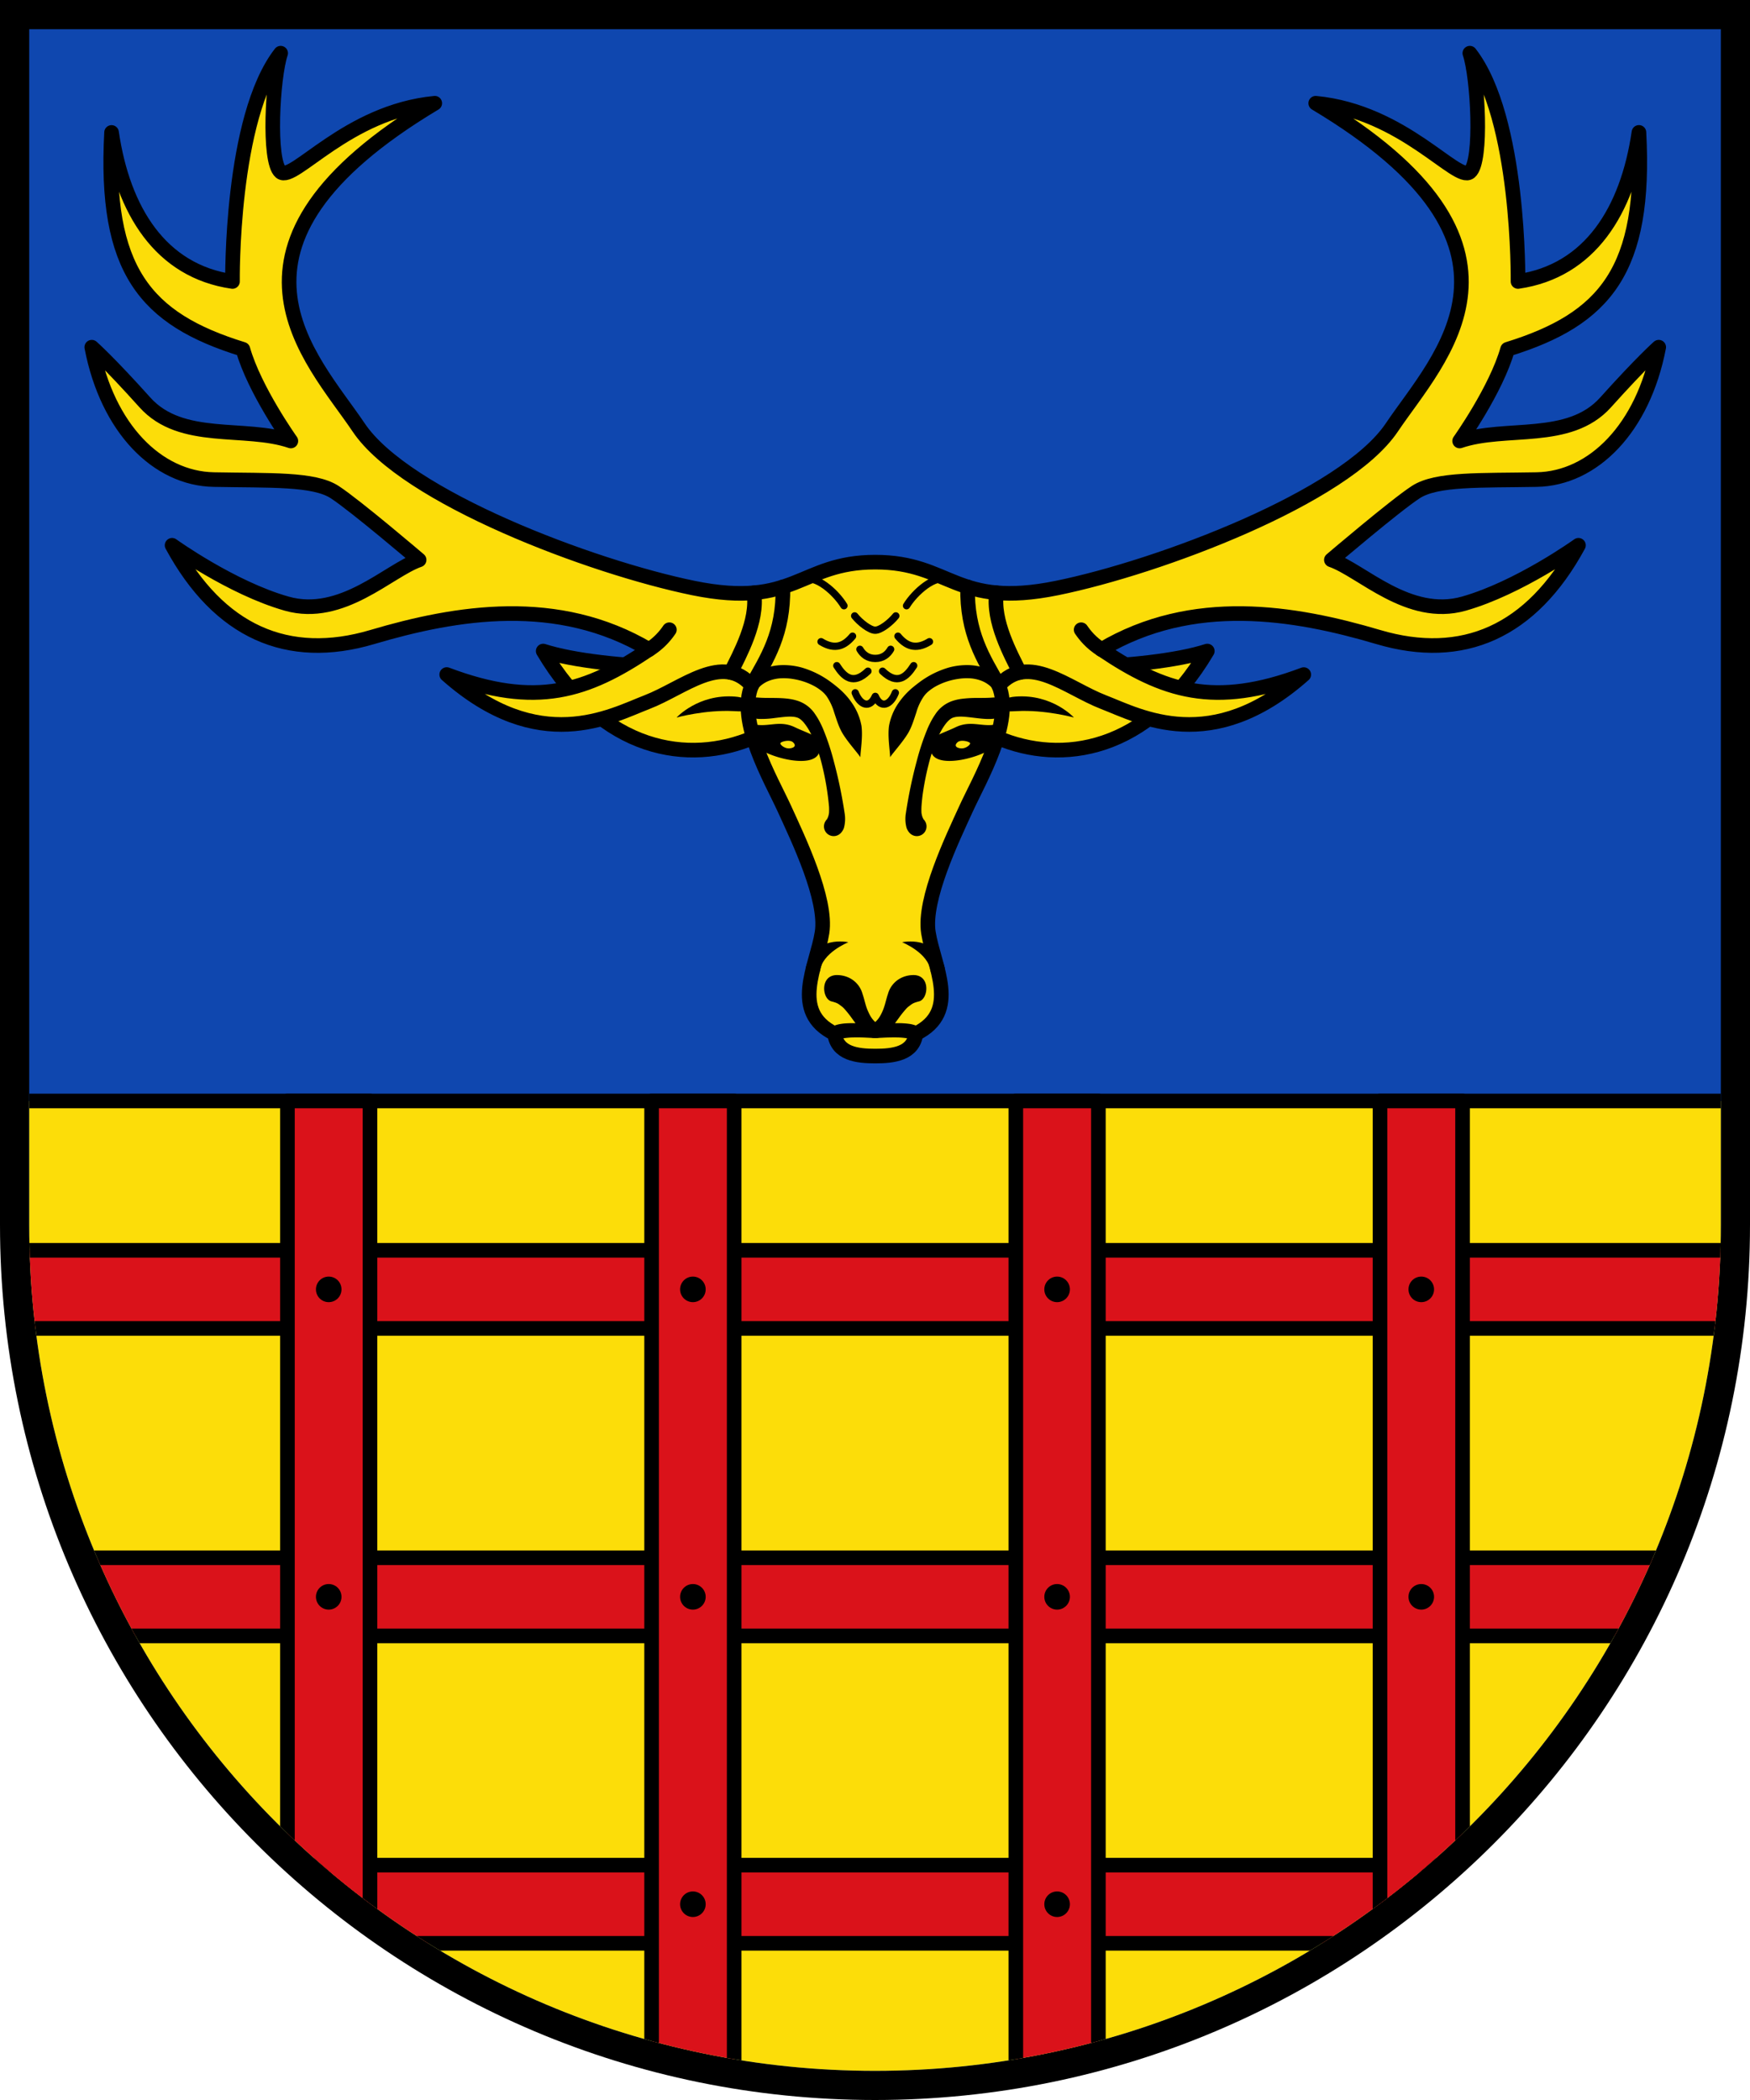 <svg xmlns="http://www.w3.org/2000/svg" xml:space="preserve" width="120" height="144" viewBox="0 0 31.75 38.1"><defs><clipPath id="a"><path fill="#fff" stroke-width=".265" d="M.53.53v21.695c0 8.475 6.87 15.346 15.345 15.346 8.475 0 15.346-6.87 15.346-15.346V.53z"/></clipPath></defs><path d="M0 0v22.225C0 30.993 7.108 38.1 15.875 38.1c8.768 0 15.875-7.107 15.875-15.875V0z"/><path fill="#0f47af" d="M.53.53v21.695c0 8.475 6.87 15.346 15.345 15.346 8.475 0 15.346-6.87 15.346-15.346V.53z"/><g clip-path="url(#a)"><path fill="#fcdd09" stroke="#000" stroke-linecap="round" stroke-linejoin="round" stroke-width=".265" d="M-2.757 19.975h37.263v20.504H-2.757z"/><g fill="#da121a" stroke="#000" stroke-linecap="round" stroke-linejoin="round" stroke-width=".265"><path d="M-2.034 22.684h35.819v1.418H-2.034zm0 5.578h35.819v1.418H-2.034zm0 5.577h35.819v1.418H-2.034z"/><path d="M5.215 19.975h1.498V39.27H5.215zm6.607 0h1.498V39.27h-1.498zm6.608 0h1.498V39.27H18.43zm6.607 0h1.498V39.27h-1.498z"/></g><circle cx="12.571" cy="23.393" r=".232"/><circle cx="5.964" cy="23.393" r=".232"/><circle cx="19.179" cy="23.393" r=".232"/><circle cx="25.786" cy="23.393" r=".232"/><circle cx="12.571" cy="28.971" r=".232"/><circle cx="5.964" cy="28.971" r=".232"/><circle cx="19.179" cy="28.971" r=".232"/><circle cx="25.786" cy="28.971" r=".232"/><circle cx="12.571" cy="34.548" r=".232"/><circle cx="5.964" cy="34.548" r=".232"/><circle cx="19.179" cy="34.548" r=".232"/><circle cx="25.786" cy="34.548" r=".232"/></g><path fill="#fcdd09" stroke="#000" stroke-linecap="round" stroke-linejoin="round" stroke-width=".265" d="M18.092 13.382c1.174.502 2.732.256 3.812-1.57-1.125.36-3.614.35-3.968.227-.354-.123.156 1.343.156 1.343z"/><path d="M18.444 12.902c.516-.029 1.04.116 1.04.116s-.391-.43-1.057-.38c-.3.018-.491.243-.491.243s.283.037.508.021z"/><path fill="#fcdd09" stroke="#000" stroke-linecap="round" stroke-linejoin="round" stroke-width=".265" d="M13.667 13.382c-1.174.502-2.732.256-3.812-1.57 1.125.36 3.614.35 3.968.227.354-.123-.156 1.343-.156 1.343z"/><path d="M13.315 12.902c-.516-.029-1.04.116-1.04.116s.391-.43 1.057-.38c.3.018.491.243.491.243s-.283.037-.508.021z"/><path fill="#fcdd09" stroke="#000" stroke-linecap="round" stroke-linejoin="round" stroke-width=".265" d="M5.092.965c-.912 1.173-.874 4.142-.874 4.142-1.305-.189-1.986-1.286-2.194-2.704-.132 2.496.605 3.385 2.383 3.934.209.737.87 1.664.87 1.664-.832-.284-1.986.038-2.648-.7-.662-.737-.964-1.002-.964-1.002.284 1.475 1.191 2.383 2.213 2.402 1.021.02 1.816-.019 2.194.227.378.246 1.532 1.23 1.532 1.23-.548.189-1.4 1.078-2.402.794-1.003-.284-2.08-1.059-2.08-1.059.85 1.57 2.099 2.119 3.631 1.665 1.532-.454 3.367-.757 5.022.226-1.125.757-2.043 1.069-3.67.454 1.675 1.485 2.97.757 3.632.501.662-.255 1.371-.907 1.901-.302-.274.653.35 1.702.596 2.241.246.54.776 1.637.68 2.242-.094.605-.586 1.437.228 1.834.047.366.414.406.738.406s.69-.04.737-.406c.814-.397.322-1.229.227-1.834s.435-1.703.681-2.242c.246-.539.87-1.588.596-2.24.53-.606 1.24.046 1.901.301.662.256 1.958.984 3.632-.5-1.627.614-2.545.302-3.67-.455 1.655-.983 3.49-.68 5.022-.226 1.532.454 2.78-.095 3.632-1.665 0 0-1.078.775-2.08 1.059-1.003.284-1.854-.605-2.403-.794 0 0 1.154-.984 1.532-1.23.378-.246 1.173-.208 2.194-.227 1.021-.019 1.93-.927 2.213-2.402 0 0-.302.265-.964 1.002-.662.738-1.816.416-2.648.7 0 0 .661-.927.87-1.664 1.777-.549 2.516-1.438 2.383-3.935-.208 1.42-.889 2.516-2.194 2.705 0 0 .037-2.97-.874-4.142.148.435.23 1.967 0 2.156-.23.19-1.207-1.097-2.796-1.248 4.332 2.591 2.232 4.615 1.381 5.882-.851 1.267-4.218 2.535-6.073 2.913-1.851.378-1.928-.469-3.3-.469s-1.447.847-3.298.47c-1.855-.38-5.223-1.647-6.074-2.914-.851-1.267-2.95-3.29 1.381-5.882-1.589.151-2.566 1.437-2.796 1.248-.23-.189-.148-1.72 0-2.156z"/><path fill="#fcdd09" stroke="#000" stroke-linecap="round" stroke-linejoin="round" stroke-width=".265" d="M19.615 11.425c.072.104.174.233.369.36"/><path d="M17.144 17.575c-.149-.623-.777-.48-.777-.48s.483.193.517.529z"/><g fill="none" stroke="#000" stroke-linecap="round" stroke-linejoin="round"><path stroke-width=".265" d="M18.081 10.755c-.08.512.265 1.13.42 1.446m-.946-1.553c-.016.842.29 1.302.566 1.789"/><path d="M16.447 10.99c.147-.241.512-.572.753-.476m-.337 1.128c-.26.16-.43.07-.572-.1m.286.535c-.13.203-.296.36-.565.1m.232.392c-.085.218-.26.3-.364.065-.104.235-.279.153-.364-.065" stroke-width=".132"/></g><path d="M18.212 12.361a.78.78 0 0 0-.301-.224.939.939 0 0 0-.348-.07 1.245 1.245 0 0 0-.345.043 1.666 1.666 0 0 0-.539.269 2.87 2.87 0 0 0-.106.083 1.385 1.385 0 0 0-.274.297 1.06 1.06 0 0 0-.17.413c-.027.202.02.46.02.566.058-.088.237-.282.333-.448a.863.863 0 0 0 .016-.03c.054-.104.09-.226.127-.335a.99.99 0 0 1 .132-.286.505.505 0 0 1 .07-.08.86.86 0 0 1 .187-.126 1.21 1.21 0 0 1 .334-.11c.062-.011.134-.02.21-.018a.705.705 0 0 1 .26.051c.107.045.172.11.21.156a.119.119 0 0 0 .184-.151z"/><path d="M18.189 12.801c-.011-.022-.037-.106-.068-.13-.019-.015-.039-.019-.075-.017-.021 0-.05.003-.087.005-.078.004-.121.003-.24.004a2.09 2.09 0 0 0-.286.018.882.882 0 0 0-.146.034.6.6 0 0 0-.321.249c-.052.074-.096.16-.134.246a4.406 4.406 0 0 0-.2.599 8.457 8.457 0 0 0-.196.94.626.626 0 0 0 .012.272c.013.035.03.062.046.081.021.025.041.037.047.041a.176.176 0 0 0 .204-.286c.01.006.019.011.026.02.004.004.005.007 0 .002-.009-.007-.039-.036-.053-.13a1.106 1.106 0 0 1 0-.113c.003-.055.01-.126.02-.208a5.1 5.1 0 0 1 .11-.562l.003-.012c.043-.169.11-.373.196-.542.039-.076.08-.143.123-.195a.459.459 0 0 1 .06-.061.217.217 0 0 1 .053-.033.328.328 0 0 1 .077-.018.652.652 0 0 1 .097-.003c.075.003.155.014.241.024.1.012.191.022.28.018a.603.603 0 0 0 .147-.024c.074-.022.12-.058.132-.088.018-.044-.06-.115-.068-.131z"/><path d="M17.601 13.487c0 .03-.085.102-.175.09-.09-.012-.113-.057-.053-.111.06-.055.228-.01.228.021zm.438.056.119-.424c-.306.108-.512-.072-.82.075-.308.148-.551.17-.437.467s.937.075 1.138-.118zm-1.347 5.102a.373.373 0 0 0-.095-.046.584.584 0 0 0-.1-.023 1.434 1.434 0 0 0-.215-.013c-.074 0-.148.003-.218.005a2.154 2.154 0 0 1-.189.001l.054.253a.605.605 0 0 0 .156-.095.931.931 0 0 0 .12-.123c.04-.048.076-.099.111-.147a1.62 1.62 0 0 1 .08-.103c.032-.038.056-.068.09-.094.057-.041.066-.061.188-.092.176-.045.213-.494-.118-.477a.497.497 0 0 0-.22.058.46.46 0 0 0-.226.284c-.017.049-.03.1-.043.148a1.314 1.314 0 0 1-.037.119.856.856 0 0 1-.062.133.458.458 0 0 1-.067.089.305.305 0 0 1-.08.059c-.129.065-.087.26.054.253l.198-.01c.07-.002.14-.003.206-.002a1.194 1.194 0 0 1 .202.02.32.32 0 0 1 .033.009c.02.006.026.011.029.012.145.1.295-.118.149-.218z"/><path fill="#fcdd09" stroke="#000" stroke-linecap="round" stroke-linejoin="round" stroke-width=".265" d="M12.144 11.425a1.262 1.262 0 0 1-.369.36"/><path d="M14.615 17.575c.149-.623.777-.48.777-.48s-.483.193-.517.529z"/><g fill="none" stroke="#000" stroke-linecap="round" stroke-linejoin="round"><path stroke-width=".265" d="M13.678 10.755c.08.512-.265 1.13-.42 1.446m.946-1.553c.016.842-.29 1.302-.566 1.789"/><path d="M15.312 10.99c-.147-.241-.512-.572-.753-.476m.337 1.128c.26.16.43.07.572-.1m-.286.535c.13.203.296.36.565.1m-.146-.397c.053.092.142.166.279.166s.226-.074.279-.166m-.653-.606c.094.118.274.26.373.26.1 0 .28-.142.374-.26" stroke-width=".132"/></g><path d="M13.547 12.361a.78.78 0 0 1 .301-.224.939.939 0 0 1 .348-.07 1.245 1.245 0 0 1 .345.043 1.666 1.666 0 0 1 .539.269c.035.026.07.053.106.083.102.084.194.178.274.297a1.06 1.06 0 0 1 .17.413c.027.202-.02.46-.02.566-.058-.088-.237-.282-.333-.448a.863.863 0 0 1-.016-.03c-.054-.104-.09-.226-.127-.335a1.043 1.043 0 0 0-.132-.286.505.505 0 0 0-.07-.08.86.86 0 0 0-.187-.126 1.21 1.21 0 0 0-.334-.11 1.025 1.025 0 0 0-.21-.018.705.705 0 0 0-.26.051.542.542 0 0 0-.21.156.119.119 0 0 1-.184-.151z"/><path d="M13.57 12.801c.011-.022.037-.106.068-.13.019-.015.039-.019.075-.017.021 0 .05.003.087.005.078.004.121.003.24.004.084.001.188.003.286.018a.882.882 0 0 1 .146.034.6.6 0 0 1 .321.249c.052.074.096.16.134.246a4.406 4.406 0 0 1 .2.599 8.457 8.457 0 0 1 .196.94.626.626 0 0 1-.012.272.262.262 0 0 1-.046.081c-.021.025-.041.037-.047.041a.176.176 0 0 1-.204-.286c-.01.006-.019.011-.026.02-.004.004-.005.007 0 .002.009-.007.039-.036.053-.13a1.106 1.106 0 0 0 0-.113 5.056 5.056 0 0 0-.13-.77l-.003-.012a2.783 2.783 0 0 0-.196-.542 1.058 1.058 0 0 0-.123-.195.459.459 0 0 0-.06-.061.217.217 0 0 0-.053-.033.328.328 0 0 0-.077-.018.652.652 0 0 0-.097-.003c-.075.003-.155.014-.241.024a1.72 1.72 0 0 1-.28.018.603.603 0 0 1-.147-.024c-.074-.022-.12-.058-.132-.088-.018-.044.06-.115.068-.131z"/><path d="M14.158 13.487c0 .03.085.102.175.09.09-.012.113-.057.053-.111-.06-.055-.228-.01-.228.021zm-.438.056-.119-.424c.306.108.512-.072.82.075.308.148.551.17.437.467s-.937.075-1.138-.118zm1.347 5.102c.02-.013.05-.03.095-.046a.584.584 0 0 1 .1-.023c.06-.01.13-.013.215-.013.074 0 .148.003.218.005.082.003.142.004.189.001l-.054.253a.605.605 0 0 1-.156-.095.931.931 0 0 1-.12-.123c-.04-.048-.076-.099-.111-.147a1.62 1.62 0 0 0-.08-.103c-.032-.038-.056-.068-.09-.094-.057-.041-.066-.061-.188-.092-.176-.045-.213-.494.118-.477a.5.5 0 0 1 .22.058.46.46 0 0 1 .226.284c.017.049.03.1.043.148.012.042.023.082.037.119.02.05.04.094.062.133.02.033.042.063.067.089a.305.305 0 0 0 .08.059c.129.065.087.26-.054.253l-.198-.01a3.583 3.583 0 0 0-.206-.002 1.194 1.194 0 0 0-.202.02.32.32 0 0 0-.033.009c-.02.006-.026.011-.029.012-.145.1-.295-.118-.149-.218z"/></svg>